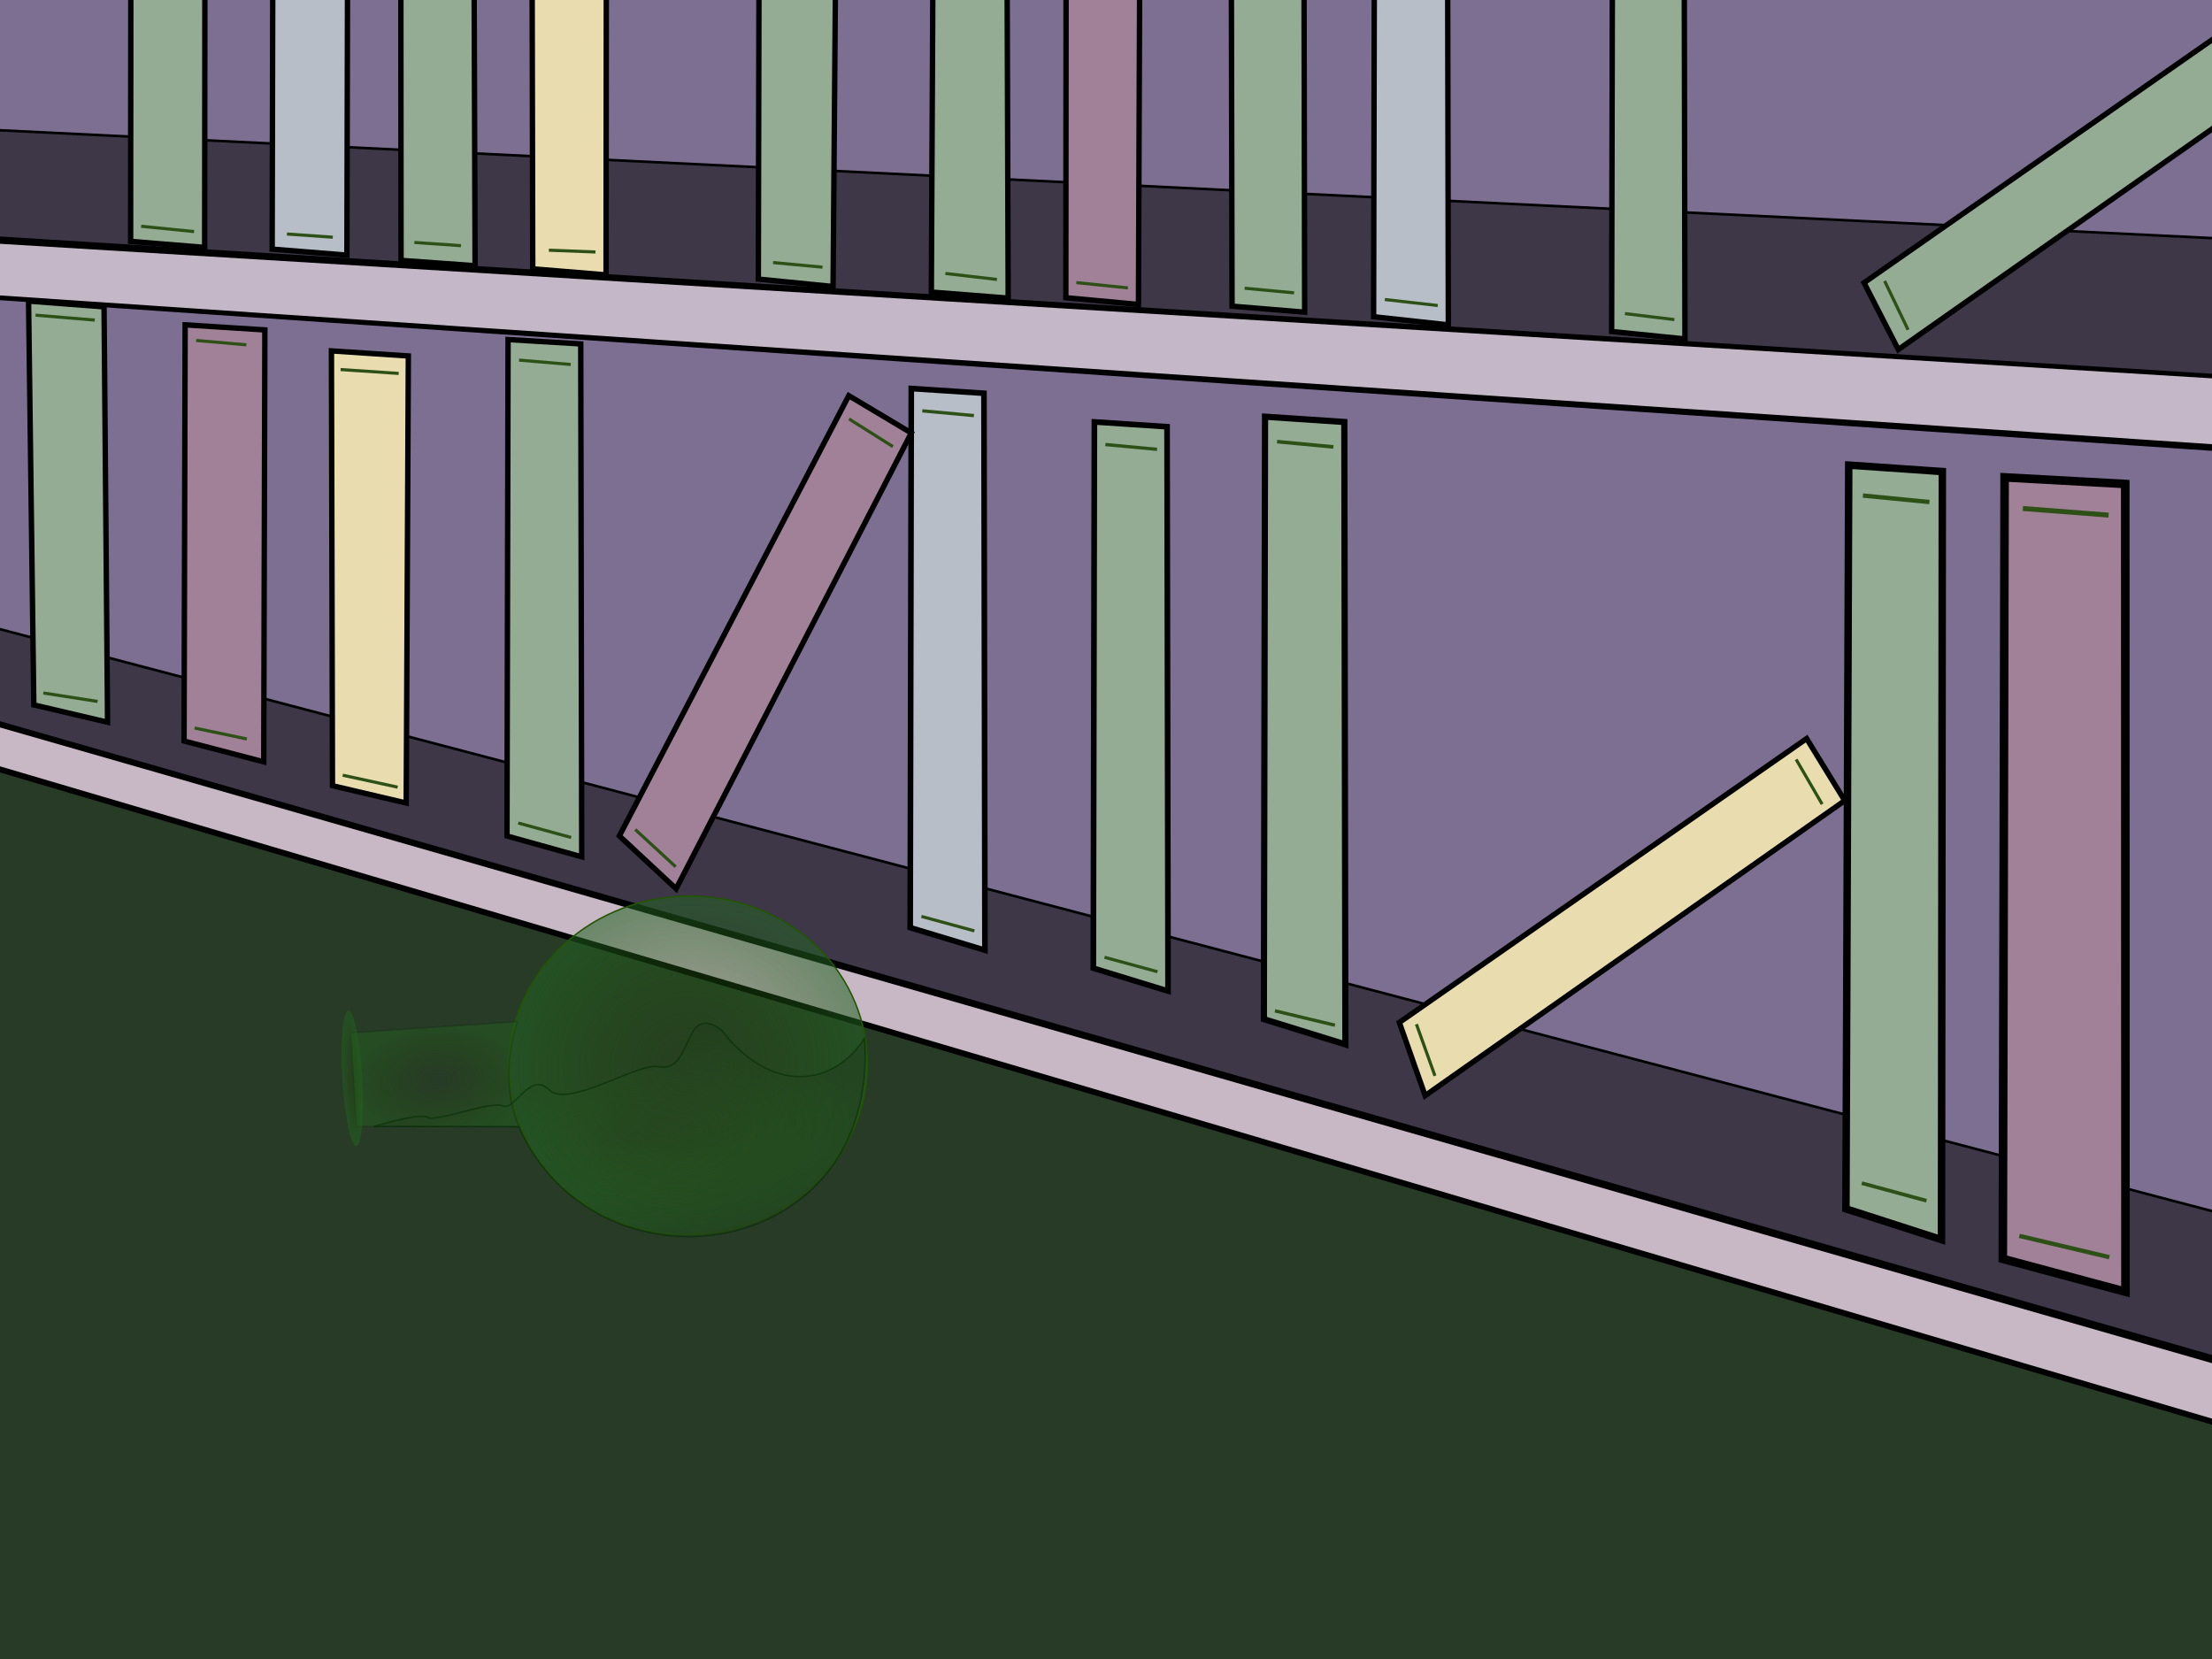 <?xml version="1.0" encoding="UTF-8" standalone="no"?>
<!-- Created with Inkscape (http://www.inkscape.org/) -->

<svg
   xmlns:dc="http://purl.org/dc/elements/1.1/"
   xmlns:cc="http://creativecommons.org/ns#"
   xmlns:rdf="http://www.w3.org/1999/02/22-rdf-syntax-ns#"
   xmlns:svg="http://www.w3.org/2000/svg"
   xmlns="http://www.w3.org/2000/svg"
   xmlns:xlink="http://www.w3.org/1999/xlink"
   xmlns:sodipodi="http://sodipodi.sourceforge.net/DTD/sodipodi-0.dtd"
   xmlns:inkscape="http://www.inkscape.org/namespaces/inkscape"
   width="400mm"
   height="300mm"
   viewBox="0 0 400 300"
   version="1.1"
   id="svg16"
   inkscape:version="0.92.3 (2405546, 2018-03-11)"
   sodipodi:docname="pig_back2.svg"
   inkscape:export-filename="C:\Users\Michael\roborooter.png"
   inkscape:export-xdpi="96"
   inkscape:export-ydpi="96">
  <defs
     id="defs10">
    <filter
       inkscape:menu-tooltip="Same as HSL Bumps but with transparent highlights"
       inkscape:menu="Bumps"
       inkscape:label="HSL Bumps Alpha"
       style="color-interpolation-filters:sRGB"
       id="filter4913">
      <feGaussianBlur
         result="result0"
         in="SourceGraphic"
         stdDeviation="0.5"
         id="feGaussianBlur4899" />
      <feColorMatrix
         values="1 0 0 -1 0 1 0 1 -1 0 1 0 0 -1 0 -0.8 -1 0 4.4 -2.9 "
         in="result0"
         result="fbSourceGraphicAlpha"
         id="feColorMatrix4901" />
      <feGaussianBlur
         stdDeviation="0.7"
         in="fbSourceGraphicAlpha"
         result="result0"
         id="feGaussianBlur4903" />
      <feSpecularLighting
         in="result0"
         result="result1"
         lighting-color="#ffffff"
         surfaceScale="-2"
         specularConstant="1.5"
         specularExponent="10"
         id="feSpecularLighting4907">
        <feDistantLight
           elevation="50"
           azimuth="235"
           id="feDistantLight4905" />
      </feSpecularLighting>
      <feComposite
         result="result4"
         operator="in"
         in="SourceGraphic"
         in2="result1"
         id="feComposite4909" />
      <feComposite
         k4="0"
         k1="0"
         operator="arithmetic"
         k2="1"
         k3="1"
         in2="result4"
         id="feComposite4911" />
    </filter>
    <filter
       inkscape:menu-tooltip="Same as HSL Bumps but with transparent highlights"
       inkscape:menu="Bumps"
       inkscape:label="HSL Bumps Alpha"
       style="color-interpolation-filters:sRGB"
       id="filter4913-7">
      <feGaussianBlur
         result="result0"
         in="SourceGraphic"
         stdDeviation="0.5"
         id="feGaussianBlur4899-2" />
      <feColorMatrix
         values="1 0 0 -1 0 1 0 1 -1 0 1 0 0 -1 0 -0.8 -1 0 4.4 -2.9 "
         in="result0"
         result="fbSourceGraphicAlpha"
         id="feColorMatrix4901-0" />
      <feGaussianBlur
         stdDeviation="0.7"
         in="fbSourceGraphicAlpha"
         result="result0"
         id="feGaussianBlur4903-6" />
      <feSpecularLighting
         in="result0"
         result="result1"
         lighting-color="#ffffff"
         surfaceScale="-2"
         specularConstant="1.5"
         specularExponent="10"
         id="feSpecularLighting4907-3">
        <feDistantLight
           elevation="50"
           azimuth="235"
           id="feDistantLight4905-1" />
      </feSpecularLighting>
      <feComposite
         result="result4"
         operator="in"
         in="SourceGraphic"
         in2="result1"
         id="feComposite4909-2" />
      <feComposite
         k4="0"
         k1="0"
         operator="arithmetic"
         k2="1"
         k3="1"
         in2="result4"
         id="feComposite4911-7" />
    </filter>
    <radialGradient
       inkscape:collect="always"
       xlink:href="#linearGradient976"
       id="radialGradient978"
       cx="256.098"
       cy="268.663"
       fx="256.098"
       fy="268.663"
       r="32.55"
       gradientTransform="matrix(1,0,0,0.945,-361.051,-15.807)"
       gradientUnits="userSpaceOnUse"
       spreadMethod="reflect" />
    <linearGradient
       inkscape:collect="always"
       id="linearGradient976">
      <stop
         id="stop974"
         offset="0"
         style="stop-color:#225500;stop-opacity:0.159" />
      <stop
         id="stop972"
         offset="1"
         style="stop-color:#226223;stop-opacity:0.562" />
    </linearGradient>
    <radialGradient
       inkscape:collect="always"
       xlink:href="#linearGradient988"
       id="radialGradient990"
       cx="301.466"
       cy="267.725"
       fx="301.466"
       fy="267.725"
       r="15.382"
       gradientTransform="matrix(-0.997,0.076,0.048,0.632,366.819,3.068)"
       gradientUnits="userSpaceOnUse"
       spreadMethod="pad" />
    <linearGradient
       inkscape:collect="always"
       id="linearGradient988">
      <stop
         id="stop986"
         offset="0"
         style="stop-color:#225500;stop-opacity:0;" />
      <stop
         id="stop984"
         offset="1"
         style="stop-color:#22651d;stop-opacity:0.408" />
    </linearGradient>
    <radialGradient
       inkscape:collect="always"
       xlink:href="#linearGradient976"
       id="radialGradient978-7"
       cx="256.098"
       cy="268.663"
       fx="256.098"
       fy="268.663"
       r="32.55"
       gradientTransform="matrix(0.055,0,0,0.378,-62.508,133.24)"
       gradientUnits="userSpaceOnUse"
       spreadMethod="reflect" />
    <radialGradient
       inkscape:collect="always"
       xlink:href="#linearGradient1024"
       id="radialGradient1026"
       cx="268.651"
       cy="280.408"
       fx="268.651"
       fy="280.408"
       r="44.909"
       gradientTransform="matrix(-0.997,0.076,0.033,0.429,371.514,64.843)"
       gradientUnits="userSpaceOnUse" />
    <linearGradient
       inkscape:collect="always"
       id="linearGradient1024">
      <stop
         id="stop1022"
         offset="0"
         style="stop-color:#22651d;stop-opacity:0;" />
      <stop
         id="stop1020"
         offset="1"
         style="stop-color:#223d1d;stop-opacity:0.542" />
    </linearGradient>
    <filter
       style="color-interpolation-filters:sRGB;"
       inkscape:label="Color Shift"
       id="filter2043">
      <feColorMatrix
         type="hueRotate"
         values="162"
         result="color1"
         id="feColorMatrix2039" />
      <feColorMatrix
         type="saturate"
         values="0.6"
         result="color2"
         id="feColorMatrix2041" />
    </filter>
    <filter
       style="color-interpolation-filters:sRGB;"
       inkscape:label="Color Shift"
       id="filter2049">
      <feColorMatrix
         type="hueRotate"
         values="162"
         result="color1"
         id="feColorMatrix2045" />
      <feColorMatrix
         type="saturate"
         values="0.6"
         result="color2"
         id="feColorMatrix2047" />
    </filter>
    <filter
       style="color-interpolation-filters:sRGB;"
       inkscape:label="Color Shift"
       id="filter2055">
      <feColorMatrix
         type="hueRotate"
         values="162"
         result="color1"
         id="feColorMatrix2051" />
      <feColorMatrix
         type="saturate"
         values="0.6"
         result="color2"
         id="feColorMatrix2053" />
    </filter>
    <filter
       style="color-interpolation-filters:sRGB;"
       inkscape:label="Color Shift"
       id="filter2061">
      <feColorMatrix
         type="hueRotate"
         values="162"
         result="color1"
         id="feColorMatrix2057" />
      <feColorMatrix
         type="saturate"
         values="0.6"
         result="color2"
         id="feColorMatrix2059" />
    </filter>
  </defs>
  <sodipodi:namedview
     id="base"
     pagecolor="#ffffff"
     bordercolor="#666666"
     borderopacity="1.0"
     inkscape:pageopacity="0.0"
     inkscape:pageshadow="2"
     inkscape:zoom="0.7345569"
     inkscape:cx="574.44768"
     inkscape:cy="542.93446"
     inkscape:document-units="mm"
     inkscape:current-layer="layer1"
     showgrid="false"
     inkscape:window-width="3840"
     inkscape:window-height="2104"
     inkscape:window-x="-16"
     inkscape:window-y="-16"
     inkscape:window-maximized="1">
    <inkscape:grid
       type="xygrid"
       id="grid4677" />
  </sodipodi:namedview>
  <g
     inkscape:groupmode="layer"
     id="layer6"
     inkscape:label="background"
     style="display:inline">
    <path
       style="display:inline;fill:#c4b7c8;stroke:#000000;stroke-width:1.065;stroke-linecap:butt;stroke-linejoin:miter;stroke-miterlimit:4;stroke-dasharray:none;stroke-opacity:1"
       d="M -43.498,51.032 441.188,83.633 V 70.388 L -44.517,40.844 Z"
       id="path4663"
       inkscape:connector-curvature="0" />
    <path
       style="display:inline;fill:#c8b7c4;stroke:#000000;stroke-width:1.065;stroke-linecap:butt;stroke-linejoin:miter;stroke-miterlimit:4;stroke-dasharray:none;stroke-opacity:1"
       d="m 127.148,-42.697 333.142,13.754 4.33,-15.536 -326.52,-15.027 z"
       id="path4665"
       inkscape:connector-curvature="0" />
    <path
       style="display:inline;fill:#273b27;fill-opacity:1;stroke:#000000;stroke-width:0.265px;stroke-linecap:butt;stroke-linejoin:miter;stroke-opacity:1;filter:url(#filter4913-7)"
       d="M -46.045,117.762 501.551,279.239 437.368,350.299 -134.696,302.476 Z"
       id="path4773"
       inkscape:connector-curvature="0"
       sodipodi:nodetypes="ccccc" />
    <path
       style="display:inline;fill:#c8b7c4;stroke:#000000;stroke-width:1.065;stroke-linecap:butt;stroke-linejoin:miter;stroke-miterlimit:4;stroke-dasharray:none;stroke-opacity:1"
       d="M -46.045,117.762 517.597,279.749 501.042,286.88 -46.554,125.403 Z"
       id="path4667"
       inkscape:connector-curvature="0" />
    <path
       style="display:inline;fill:none;stroke:#000000;stroke-width:0.265px;stroke-linecap:butt;stroke-linejoin:miter;stroke-opacity:1"
       d="m -13.444,54.088 v 0"
       id="path4677"
       inkscape:connector-curvature="0" />
    <path
       style="display:inline;fill:#7c6f91;fill-opacity:1;stroke:#000000;stroke-width:0.265px;stroke-linecap:butt;stroke-linejoin:miter;stroke-opacity:1"
       d="M 465.894,-28.434 -112.775,-52.63 -51.139,39.825 548.161,77.011 Z"
       id="path4750"
       inkscape:connector-curvature="0" />
    <path
       style="display:inline;fill:#7c6f91;stroke:#000000;stroke-width:0.265px;stroke-linecap:butt;stroke-linejoin:miter;stroke-opacity:1"
       d="M -94.437,47.721 496.457,87.962 546.123,287.135 -88.579,105.282 Z"
       id="path4752"
       inkscape:connector-curvature="0"
       sodipodi:nodetypes="ccccc" />
    <path
       style="display:inline;fill:#3e3748;stroke:#000000;stroke-width:0.465;stroke-linecap:butt;stroke-linejoin:miter;stroke-miterlimit:4;stroke-dasharray:none;stroke-opacity:1"
       d="M -51.139,39.825 -11.152,23.015 527.021,49.249 548.161,77.011 Z"
       id="path4756"
       inkscape:connector-curvature="0" />
    <path
       style="display:inline;fill:#3e3748;stroke:#000000;stroke-width:0.465;stroke-linecap:butt;stroke-linejoin:miter;stroke-miterlimit:4;stroke-dasharray:none;stroke-opacity:1"
       d="m -88.579,105.282 36.931,-5.094 589.621,155.11 8.15,31.837 z"
       id="path4756-9"
       inkscape:connector-curvature="0"
       sodipodi:nodetypes="ccccc" />
  </g>
  <g
     inkscape:groupmode="layer"
     id="layer7"
     inkscape:label="books">
    <g
       style="display:inline"
       id="g4744"
       transform="translate(-4.005,-40.524)">
      <path
         inkscape:connector-curvature="0"
         id="path4675"
         d="M 10.121,167.995 9.169,94.97 22.821,96.013 23.456,171.125 Z"
         style="fill:#93ac93;stroke:#000000;stroke-width:0.977;stroke-linecap:butt;stroke-linejoin:miter;stroke-miterlimit:4;stroke-dasharray:none;stroke-opacity:1" />
      <path
         sodipodi:nodetypes="cc"
         inkscape:connector-curvature="0"
         id="path4694"
         d="m 10.443,97.517 10.697,0.891"
         style="fill:#2d5016;stroke:#2d5016;stroke-width:0.565;stroke-linecap:butt;stroke-linejoin:miter;stroke-miterlimit:4;stroke-dasharray:none;stroke-opacity:1" />
      <path
         sodipodi:nodetypes="cc"
         inkscape:connector-curvature="0"
         id="path4694-0"
         d="m 11.843,165.839 9.806,1.528"
         style="display:inline;fill:#2d5016;stroke:#2d5016;stroke-width:0.565;stroke-linecap:butt;stroke-linejoin:miter;stroke-miterlimit:4;stroke-dasharray:none;stroke-opacity:1" />
    </g>
    <g
       style="display:inline;fill:#e9ddaf"
       id="g4744-0"
       transform="translate(50.001,-25.913)">
      <g
         id="g4992"
         style="fill:#e9ddaf">
        <path
           sodipodi:nodetypes="ccccc"
           style="fill:#e9ddaf;stroke:#000000;stroke-width:0.977;stroke-linecap:butt;stroke-linejoin:miter;stroke-miterlimit:4;stroke-dasharray:none;stroke-opacity:1"
           d="M 10.121,167.995 9.933,89.366 23.84,90.282 23.456,171.125 Z"
           id="path4675-2"
           inkscape:connector-curvature="0" />
        <path
           style="fill:#e9ddaf;stroke:#2d5016;stroke-width:0.565;stroke-linecap:butt;stroke-linejoin:miter;stroke-miterlimit:4;stroke-dasharray:none;stroke-opacity:1"
           d="m 11.589,92.741 10.506,0.7"
           id="path4694-6"
           inkscape:connector-curvature="0"
           sodipodi:nodetypes="cc" />
        <path
           style="display:inline;fill:#e9ddaf;stroke:#2d5016;stroke-width:0.565;stroke-linecap:butt;stroke-linejoin:miter;stroke-miterlimit:4;stroke-dasharray:none;stroke-opacity:1"
           d="m 11.971,166.094 9.933,2.165"
           id="path4694-0-2"
           inkscape:connector-curvature="0"
           sodipodi:nodetypes="cc" />
      </g>
    </g>
    <g
       transform="translate(81.559,-17.266)"
       style="display:inline"
       id="g4992-0">
      <g
         id="g5021">
        <path
           inkscape:connector-curvature="0"
           id="path4675-2-9"
           d="m 10.121,168.445 0.194,-89.776 13.142,0.789 0.178,92.748 z"
           style="fill:#93ac93;stroke:#000000;stroke-width:0.977;stroke-linecap:butt;stroke-linejoin:miter;stroke-miterlimit:4;stroke-dasharray:none;stroke-opacity:1"
           sodipodi:nodetypes="ccccc" />
        <path
           sodipodi:nodetypes="cc"
           inkscape:connector-curvature="0"
           id="path4694-6-1"
           d="m 12.309,82.386 9.336,0.79"
           style="fill:#2d5016;stroke:#2d5016;stroke-width:0.565;stroke-linecap:butt;stroke-linejoin:miter;stroke-miterlimit:4;stroke-dasharray:none;stroke-opacity:1" />
        <path
           sodipodi:nodetypes="cc"
           inkscape:connector-curvature="0"
           id="path4694-0-2-1"
           d="m 12.151,166.094 9.573,2.615"
           style="display:inline;fill:#2d5016;stroke:#2d5016;stroke-width:0.565;stroke-linecap:butt;stroke-linejoin:miter;stroke-miterlimit:4;stroke-dasharray:none;stroke-opacity:1" />
      </g>
    </g>
    <path
       inkscape:connector-curvature="0"
       id="path4675-2-9-3"
       d="m 164.595,167.747 0.194,-97.49 13.142,0.856 0.178,100.717 z"
       style="display:inline;fill:#b7bec8;stroke:#000000;stroke-width:1.018;stroke-linecap:butt;stroke-linejoin:miter;stroke-miterlimit:4;stroke-dasharray:none;stroke-opacity:1"
       sodipodi:nodetypes="ccccc" />
    <path
       sodipodi:nodetypes="cc"
       inkscape:connector-curvature="0"
       id="path4694-6-1-7"
       d="m 166.783,74.293 9.336,0.858"
       style="display:inline;fill:#2d5016;stroke:#2d5016;stroke-width:0.589;stroke-linecap:butt;stroke-linejoin:miter;stroke-miterlimit:4;stroke-dasharray:none;stroke-opacity:1" />
    <path
       sodipodi:nodetypes="cc"
       inkscape:connector-curvature="0"
       id="path4694-0-2-1-5"
       d="m 166.625,165.718 9.573,2.615"
       style="display:inline;fill:#2d5016;stroke:#2d5016;stroke-width:0.565;stroke-linecap:butt;stroke-linejoin:miter;stroke-miterlimit:4;stroke-dasharray:none;stroke-opacity:1" />
    <path
       inkscape:connector-curvature="0"
       id="path4675-2-9-3-5"
       d="m 23.621,43.651 0.066,-88.63 13.397,0.789 -0.076,88.927 z"
       style="display:inline;fill:#93ac93;stroke:#000000;stroke-width:0.977;stroke-linecap:butt;stroke-linejoin:miter;stroke-miterlimit:4;stroke-dasharray:none;stroke-opacity:1"
       sodipodi:nodetypes="ccccc" />
    <path
       sodipodi:nodetypes="cc"
       inkscape:connector-curvature="0"
       id="path4694-6-1-7-7"
       d="m 25.681,-41.135 9.336,0.79"
       style="display:inline;fill:#2d5016;stroke:#2d5016;stroke-width:0.565;stroke-linecap:butt;stroke-linejoin:miter;stroke-miterlimit:4;stroke-dasharray:none;stroke-opacity:1" />
    <path
       sodipodi:nodetypes="cc"
       inkscape:connector-curvature="0"
       id="path4694-0-2-1-5-9"
       d="m 25.523,40.917 9.573,0.96"
       style="display:inline;fill:#2d5016;stroke:#2d5016;stroke-width:0.565;stroke-linecap:butt;stroke-linejoin:miter;stroke-miterlimit:4;stroke-dasharray:none;stroke-opacity:1" />
    <path
       inkscape:connector-curvature="0"
       id="path4675-2-9-3-5-4"
       d="m 33.286,134.001 0.194,-75.258 14.416,0.916 -0.204,78.103 z"
       style="display:inline;fill:#a08198;fill-opacity:1;stroke:#000000;stroke-width:0.977;stroke-linecap:butt;stroke-linejoin:miter;stroke-miterlimit:4;stroke-dasharray:none;stroke-opacity:1"
       sodipodi:nodetypes="ccccc" />
    <path
       sodipodi:nodetypes="cc"
       inkscape:connector-curvature="0"
       id="path4694-6-1-7-7-1"
       d="m 35.474,61.567 9.081,0.79"
       style="display:inline;fill:#2d5016;stroke:#2d5016;stroke-width:0.565;stroke-linecap:butt;stroke-linejoin:miter;stroke-miterlimit:4;stroke-dasharray:none;stroke-opacity:1" />
    <path
       sodipodi:nodetypes="cc"
       inkscape:connector-curvature="0"
       id="path4694-0-2-1-5-9-6"
       d="m 35.188,131.649 9.446,1.978"
       style="display:inline;fill:#2d5016;stroke:#2d5016;stroke-width:0.565;stroke-linecap:butt;stroke-linejoin:miter;stroke-miterlimit:4;stroke-dasharray:none;stroke-opacity:1" />
    <path
       inkscape:connector-curvature="0"
       id="path4675-2-9-3-5-4-6-1"
       d="m 111.997,151.161 41.487,-79.615 11.305,6.748 -42.524,82.425 z"
       style="display:inline;fill:#a08198;fill-opacity:1;stroke:#000000;stroke-width:0.977;stroke-linecap:butt;stroke-linejoin:miter;stroke-miterlimit:4;stroke-dasharray:none;stroke-opacity:1"
       sodipodi:nodetypes="ccccc" />
    <path
       sodipodi:nodetypes="cc"
       inkscape:connector-curvature="0"
       id="path4694-6-1-7-7-1-6-3"
       d="m 153.544,75.763 7.924,4.998"
       style="display:inline;fill:#2d5016;stroke:#2d5016;stroke-width:0.565;stroke-linecap:butt;stroke-linejoin:miter;stroke-miterlimit:4;stroke-dasharray:none;stroke-opacity:1" />
    <path
       sodipodi:nodetypes="cc"
       inkscape:connector-curvature="0"
       id="path4694-0-2-1-5-9-6-1-0"
       d="m 114.881,150.007 7.296,6.727"
       style="display:inline;fill:#2d5016;stroke:#2d5016;stroke-width:0.565;stroke-linecap:butt;stroke-linejoin:miter;stroke-miterlimit:4;stroke-dasharray:none;stroke-opacity:1" />
    <path
       inkscape:connector-curvature="0"
       id="path4675-2-9-3-5-4-6-1-8"
       d="m 197.706,175.079 0.194,-98.783 13.142,0.868 0.178,102.053 z"
       style="display:inline;fill:#93ac93;stroke:#000000;stroke-width:1.025;stroke-linecap:butt;stroke-linejoin:miter;stroke-miterlimit:4;stroke-dasharray:none;stroke-opacity:1"
       sodipodi:nodetypes="ccccc" />
    <path
       sodipodi:nodetypes="cc"
       inkscape:connector-curvature="0"
       id="path4694-6-1-7-7-1-6-3-0"
       d="m 199.893,80.385 9.336,0.87"
       style="display:inline;fill:#2d5016;stroke:#2d5016;stroke-width:0.593;stroke-linecap:butt;stroke-linejoin:miter;stroke-miterlimit:4;stroke-dasharray:none;stroke-opacity:1" />
    <path
       sodipodi:nodetypes="cc"
       inkscape:connector-curvature="0"
       id="path4694-0-2-1-5-9-6-1-0-8"
       d="m 199.735,173.104 9.573,2.615"
       style="display:inline;fill:#2d5016;stroke:#2d5016;stroke-width:0.565;stroke-linecap:butt;stroke-linejoin:miter;stroke-miterlimit:4;stroke-dasharray:none;stroke-opacity:1" />
    <path
       inkscape:connector-curvature="0"
       id="path4675-2-9-3-5-4-6-1-8-0"
       d="m 49.218,45.052 0.194,-89.012 13.524,0.789 -0.204,89.309 z"
       style="display:inline;fill:#b7bec8;stroke:#000000;stroke-width:0.977;stroke-linecap:butt;stroke-linejoin:miter;stroke-miterlimit:4;stroke-dasharray:none;stroke-opacity:1"
       sodipodi:nodetypes="ccccc" />
    <path
       sodipodi:nodetypes="cc"
       inkscape:connector-curvature="0"
       id="path4694-6-1-7-7-1-6-3-0-9"
       d="m 51.406,-41.517 9.336,0.536"
       style="display:inline;fill:#2d5016;stroke:#2d5016;stroke-width:0.565;stroke-linecap:butt;stroke-linejoin:miter;stroke-miterlimit:4;stroke-dasharray:none;stroke-opacity:1" />
    <path
       sodipodi:nodetypes="cc"
       inkscape:connector-curvature="0"
       id="path4694-0-2-1-5-9-6-1-0-8-9"
       d="m 51.884,42.318 8.299,0.578"
       style="display:inline;fill:#2d5016;stroke:#2d5016;stroke-width:0.565;stroke-linecap:butt;stroke-linejoin:miter;stroke-miterlimit:4;stroke-dasharray:none;stroke-opacity:1" />
    <path
       inkscape:connector-curvature="0"
       id="path4675-2-9-3-5-4-6-1-8-6"
       d="m 228.548,184.301 0.211,-108.952 14.335,0.957 0.194,112.558 z"
       style="display:inline;fill:#93ac93;stroke:#000000;stroke-width:1.124;stroke-linecap:butt;stroke-linejoin:miter;stroke-miterlimit:4;stroke-dasharray:none;stroke-opacity:1"
       sodipodi:nodetypes="ccccc" />
    <path
       sodipodi:nodetypes="cc"
       inkscape:connector-curvature="0"
       id="path4694-6-1-7-7-1-6-3-0-8"
       d="m 230.934,79.859 10.182,0.959"
       style="display:inline;fill:#2d5016;stroke:#2d5016;stroke-width:0.65;stroke-linecap:butt;stroke-linejoin:miter;stroke-miterlimit:4;stroke-dasharray:none;stroke-opacity:1" />
    <path
       sodipodi:nodetypes="cc"
       inkscape:connector-curvature="0"
       id="path4694-0-2-1-5-9-6-1-0-8-7"
       d="m 230.553,182.791 10.847,2.599"
       style="display:inline;fill:#2d5016;stroke:#2d5016;stroke-width:0.6;stroke-linecap:butt;stroke-linejoin:miter;stroke-miterlimit:4;stroke-dasharray:none;stroke-opacity:1" />
    <path
       inkscape:connector-curvature="0"
       id="path4675-2-9-3-5-4-6-1-8-6-9"
       d="m 333.805,218.598 0.504,-134.493 16.928,1.169 -0.152,138.898 z"
       style="display:inline;fill:#93ac93;stroke:#000000;stroke-width:1.35;stroke-linecap:butt;stroke-linejoin:miter;stroke-miterlimit:4;stroke-dasharray:none;stroke-opacity:1"
       sodipodi:nodetypes="ccccc" />
    <path
       sodipodi:nodetypes="cc"
       inkscape:connector-curvature="0"
       id="path4694-6-1-7-7-1-6-3-0-8-0"
       d="m 336.877,89.614 12.025,1.172"
       style="display:inline;fill:#2d5016;stroke:#2d5016;stroke-width:0.781;stroke-linecap:butt;stroke-linejoin:miter;stroke-miterlimit:4;stroke-dasharray:none;stroke-opacity:1" />
    <path
       sodipodi:nodetypes="cc"
       inkscape:connector-curvature="0"
       id="path4694-0-2-1-5-9-6-1-0-8-7-6"
       d="m 336.673,213.953 11.694,3.175"
       style="display:inline;fill:#2d5016;stroke:#2d5016;stroke-width:0.663;stroke-linecap:butt;stroke-linejoin:miter;stroke-miterlimit:4;stroke-dasharray:none;stroke-opacity:1" />
    <path
       inkscape:connector-curvature="0"
       id="path4675-2-9-3-5-4-6-1-8-6-9-5"
       d="m 362.173,227.642 0.322,-141.318 21.816,1.194 0.041,146.073 z"
       style="display:inline;fill:#a08198;fill-opacity:1;stroke:#000000;stroke-width:1.55;stroke-linecap:butt;stroke-linejoin:miter;stroke-miterlimit:4;stroke-dasharray:none;stroke-opacity:1"
       sodipodi:nodetypes="ccccc" />
    <path
       sodipodi:nodetypes="cc"
       inkscape:connector-curvature="0"
       id="path4694-6-1-7-7-1-6-3-0-8-0-3"
       d="m 365.805,91.953 15.497,1.197"
       style="display:inline;fill:#2d5016;stroke:#2d5016;stroke-width:0.896;stroke-linecap:butt;stroke-linejoin:miter;stroke-miterlimit:4;stroke-dasharray:none;stroke-opacity:1" />
    <path
       sodipodi:nodetypes="cc"
       inkscape:connector-curvature="0"
       id="path4694-0-2-1-5-9-6-1-0-8-7-6-8"
       d="m 365.16,223.486 16.273,3.853"
       style="display:inline;fill:#2d5016;stroke:#2d5016;stroke-width:0.775;stroke-linecap:butt;stroke-linejoin:miter;stroke-miterlimit:4;stroke-dasharray:none;stroke-opacity:1" />
    <path
       inkscape:connector-curvature="0"
       id="path4675-2-9-3-5-4-6-1-8-6-9-5-9-6"
       d="m 72.523,47.089 -0.061,-89.649 13.142,0.661 0.306,89.946 z"
       style="display:inline;fill:#93ac93;stroke:#000000;stroke-width:0.977;stroke-linecap:butt;stroke-linejoin:miter;stroke-miterlimit:4;stroke-dasharray:none;stroke-opacity:1"
       sodipodi:nodetypes="ccccc" />
    <path
       sodipodi:nodetypes="cc"
       inkscape:connector-curvature="0"
       id="path4694-6-1-7-7-1-6-3-0-8-0-3-9-9"
       d="m 74.71,-39.225 9.081,0.663"
       style="display:inline;fill:#2d5016;stroke:#2d5016;stroke-width:0.565;stroke-linecap:butt;stroke-linejoin:miter;stroke-miterlimit:4;stroke-dasharray:none;stroke-opacity:1" />
    <path
       sodipodi:nodetypes="cc"
       inkscape:connector-curvature="0"
       id="path4694-0-2-1-5-9-6-1-0-8-7-6-8-2-0"
       d="m 74.934,43.846 8.427,0.578"
       style="display:inline;fill:#2d5016;stroke:#2d5016;stroke-width:0.565;stroke-linecap:butt;stroke-linejoin:miter;stroke-miterlimit:4;stroke-dasharray:none;stroke-opacity:1" />
    <path
       inkscape:connector-curvature="0"
       id="path4675-2-9-3-5-4-6-1-8-6-9-5-9-6-2"
       d="m 96.337,48.617 -0.188,-89.521 13.524,0.534 -0.076,90.073 z"
       style="display:inline;fill:#e9ddaf;stroke:#000000;stroke-width:0.977;stroke-linecap:butt;stroke-linejoin:miter;stroke-miterlimit:4;stroke-dasharray:none;stroke-opacity:1"
       sodipodi:nodetypes="ccccc" />
    <path
       sodipodi:nodetypes="cc"
       inkscape:connector-curvature="0"
       id="path4694-6-1-7-7-1-6-3-0-8-0-3-9-9-6"
       d="m 98.524,-37.952 9.59,0.663"
       style="display:inline;fill:#2d5016;stroke:#2d5016;stroke-width:0.565;stroke-linecap:butt;stroke-linejoin:miter;stroke-miterlimit:4;stroke-dasharray:none;stroke-opacity:1" />
    <path
       sodipodi:nodetypes="cc"
       inkscape:connector-curvature="0"
       id="path4694-0-2-1-5-9-6-1-0-8-7-6-8-2-0-2"
       d="m 99.258,45.247 8.427,0.323"
       style="display:inline;fill:#2d5016;stroke:#2d5016;stroke-width:0.565;stroke-linecap:butt;stroke-linejoin:miter;stroke-miterlimit:4;stroke-dasharray:none;stroke-opacity:1" />
    <path
       inkscape:connector-curvature="0"
       id="path4675-2-9-3-5-4-6-1-8-6-9-5-9-6-2-6"
       d="m 137.132,50.47 0.194,-89.649 14.034,0.916 -0.713,90.073 z"
       style="display:inline;fill:#93ac93;stroke:#000000;stroke-width:0.977;stroke-linecap:butt;stroke-linejoin:miter;stroke-miterlimit:4;stroke-dasharray:none;stroke-opacity:1"
       sodipodi:nodetypes="ccccc" />
    <path
       sodipodi:nodetypes="cc"
       inkscape:connector-curvature="0"
       id="path4694-6-1-7-7-1-6-3-0-8-0-3-9-9-6-8"
       d="m 139.956,-36.736 8.699,0.663"
       style="display:inline;fill:#2d5016;stroke:#2d5016;stroke-width:0.565;stroke-linecap:butt;stroke-linejoin:miter;stroke-miterlimit:4;stroke-dasharray:none;stroke-opacity:1" />
    <path
       sodipodi:nodetypes="cc"
       inkscape:connector-curvature="0"
       id="path4694-0-2-1-5-9-6-1-0-8-7-6-8-2-0-2-1"
       d="m 139.798,47.481 8.936,0.832"
       style="display:inline;fill:#2d5016;stroke:#2d5016;stroke-width:0.565;stroke-linecap:butt;stroke-linejoin:miter;stroke-miterlimit:4;stroke-dasharray:none;stroke-opacity:1" />
    <path
       inkscape:connector-curvature="0"
       id="path4675-2-9-3-5-4-6-1-8-6-9-5-9-6-2-6-8"
       d="m 168.416,52.82 0.448,-90.922 13.142,0.789 0.306,91.219 z"
       style="display:inline;fill:#93ac93;stroke:#000000;stroke-width:0.977;stroke-linecap:butt;stroke-linejoin:miter;stroke-miterlimit:4;stroke-dasharray:none;stroke-opacity:1"
       sodipodi:nodetypes="ccccc" />
    <path
       sodipodi:nodetypes="cc"
       inkscape:connector-curvature="0"
       id="path4694-6-1-7-7-1-6-3-0-8-0-3-9-9-6-8-0"
       d="m 170.858,-34.386 9.336,0.79"
       style="display:inline;fill:#2d5016;stroke:#2d5016;stroke-width:0.565;stroke-linecap:butt;stroke-linejoin:miter;stroke-miterlimit:4;stroke-dasharray:none;stroke-opacity:1" />
    <path
       sodipodi:nodetypes="cc"
       inkscape:connector-curvature="0"
       id="path4694-0-2-1-5-9-6-1-0-8-7-6-8-2-0-2-1-9"
       d="m 170.955,49.449 9.318,1.087"
       style="display:inline;fill:#2d5016;stroke:#2d5016;stroke-width:0.565;stroke-linecap:butt;stroke-linejoin:miter;stroke-miterlimit:4;stroke-dasharray:none;stroke-opacity:1" />
    <path
       inkscape:connector-curvature="0"
       id="path4675-2-9-3-5-4-6-1-8-6-9-5-9-6-2-6-8-7"
       d="m 192.739,53.839 0.066,-90.158 13.397,0.789 -0.331,90.583 z"
       style="display:inline;fill:#a08198;fill-opacity:1;stroke:#000000;stroke-width:0.977;stroke-linecap:butt;stroke-linejoin:miter;stroke-miterlimit:4;stroke-dasharray:none;stroke-opacity:1"
       sodipodi:nodetypes="ccccc" />
    <path
       sodipodi:nodetypes="cc"
       inkscape:connector-curvature="0"
       id="path4694-6-1-7-7-1-6-3-0-8-0-3-9-9-6-8-0-3"
       d="m 194.8,-32.603 9.59,0.79"
       style="display:inline;fill:#2d5016;stroke:#2d5016;stroke-width:0.565;stroke-linecap:butt;stroke-linejoin:miter;stroke-miterlimit:4;stroke-dasharray:none;stroke-opacity:1" />
    <path
       sodipodi:nodetypes="cc"
       inkscape:connector-curvature="0"
       id="path4694-0-2-1-5-9-6-1-0-8-7-6-8-2-0-2-1-9-1"
       d="m 194.641,51.105 9.318,0.96"
       style="display:inline;fill:#2d5016;stroke:#2d5016;stroke-width:0.565;stroke-linecap:butt;stroke-linejoin:miter;stroke-miterlimit:4;stroke-dasharray:none;stroke-opacity:1" />
    <path
       inkscape:connector-curvature="0"
       id="path4675-2-9-3-5-4-6-1-8-6-9-5-9-6-2-6-8-7-2"
       d="m 222.793,55.367 -0.188,-91.05 13.142,0.534 0.178,91.601 z"
       style="display:inline;fill:#93ac93;stroke:#000000;stroke-width:0.977;stroke-linecap:butt;stroke-linejoin:miter;stroke-miterlimit:4;stroke-dasharray:none;stroke-opacity:1"
       sodipodi:nodetypes="ccccc" />
    <path
       sodipodi:nodetypes="cc"
       inkscape:connector-curvature="0"
       id="path4694-6-1-7-7-1-6-3-0-8-0-3-9-9-6-8-0-3-0"
       d="m 225.236,-32.476 8.826,0.663"
       style="display:inline;fill:#2d5016;stroke:#2d5016;stroke-width:0.565;stroke-linecap:butt;stroke-linejoin:miter;stroke-miterlimit:4;stroke-dasharray:none;stroke-opacity:1" />
    <path
       sodipodi:nodetypes="cc"
       inkscape:connector-curvature="0"
       id="path4694-0-2-1-5-9-6-1-0-8-7-6-8-2-0-2-1-9-1-0"
       d="m 225.077,52.124 8.936,0.832"
       style="display:inline;fill:#2d5016;stroke:#2d5016;stroke-width:0.565;stroke-linecap:butt;stroke-linejoin:miter;stroke-miterlimit:4;stroke-dasharray:none;stroke-opacity:1" />
    <path
       inkscape:connector-curvature="0"
       id="path4675-2-9-3-5-4-6-1-8-6-9-5-9-6-2-6-8-7-2-9"
       d="m 248.39,57.277 0.194,-92.068 13.142,0.789 0.178,92.748 z"
       style="display:inline;fill:#b7bec8;stroke:#000000;stroke-width:0.977;stroke-linecap:butt;stroke-linejoin:miter;stroke-miterlimit:4;stroke-dasharray:none;stroke-opacity:1"
       sodipodi:nodetypes="ccccc" />
    <path
       sodipodi:nodetypes="cc"
       inkscape:connector-curvature="0"
       id="path4694-6-1-7-7-1-6-3-0-8-0-3-9-9-6-8-0-3-0-6"
       d="m 250.578,-31.075 9.336,0.79"
       style="display:inline;fill:#2d5016;stroke:#2d5016;stroke-width:0.565;stroke-linecap:butt;stroke-linejoin:miter;stroke-miterlimit:4;stroke-dasharray:none;stroke-opacity:1" />
    <path
       sodipodi:nodetypes="cc"
       inkscape:connector-curvature="0"
       id="path4694-0-2-1-5-9-6-1-0-8-7-6-8-2-0-2-1-9-1-0-4"
       d="m 250.42,54.161 9.573,1.087"
       style="display:inline;fill:#2d5016;stroke:#2d5016;stroke-width:0.565;stroke-linecap:butt;stroke-linejoin:miter;stroke-miterlimit:4;stroke-dasharray:none;stroke-opacity:1" />
    <path
       inkscape:connector-curvature="0"
       id="path4675-2-9-3-5-4-6-1-8-6-9-5-9-6-2-6-8-7-2-9-0"
       d="m 291.434,59.951 0.194,-92.068 12.888,0.661 0.178,92.748 z"
       style="display:inline;fill:#93ac93;stroke:#000000;stroke-width:0.977;stroke-linecap:butt;stroke-linejoin:miter;stroke-miterlimit:4;stroke-dasharray:none;stroke-opacity:1"
       sodipodi:nodetypes="ccccc" />
    <path
       sodipodi:nodetypes="cc"
       inkscape:connector-curvature="0"
       id="path4694-6-1-7-7-1-6-3-0-8-0-3-9-9-6-8-0-3-0-6-9"
       d="m 293.367,-28.528 9.336,0.79"
       style="display:inline;fill:#2d5016;stroke:#2d5016;stroke-width:0.565;stroke-linecap:butt;stroke-linejoin:miter;stroke-miterlimit:4;stroke-dasharray:none;stroke-opacity:1" />
    <path
       sodipodi:nodetypes="cc"
       inkscape:connector-curvature="0"
       id="path4694-0-2-1-5-9-6-1-0-8-7-6-8-2-0-2-1-9-1-0-4-1"
       d="m 293.845,56.708 8.936,1.087"
       style="display:inline;fill:#2d5016;stroke:#2d5016;stroke-width:0.565;stroke-linecap:butt;stroke-linejoin:miter;stroke-miterlimit:4;stroke-dasharray:none;stroke-opacity:1" />
    <path
       inkscape:connector-curvature="0"
       id="path4675-2-9-3-5-4-6-1-8-6-9-5-9-6-2-6-8-7-2-9-0-0"
       d="M 337.073,51.13 412.253,-1.351 419.145,9.867 343.273,63.211 Z"
       style="display:inline;fill:#93ac93;stroke:#000000;stroke-width:0.977;stroke-linecap:butt;stroke-linejoin:miter;stroke-miterlimit:4;stroke-dasharray:none;stroke-opacity:1"
       sodipodi:nodetypes="ccccc" />
    <path
       sodipodi:nodetypes="cc"
       inkscape:connector-curvature="0"
       id="path4694-6-1-7-7-1-6-3-0-8-0-3-9-9-6-8-0-3-0-6-9-7"
       d="m 410.352,2.414 4.707,8.101"
       style="display:inline;fill:#2d5016;stroke:#2d5016;stroke-width:0.565;stroke-linecap:butt;stroke-linejoin:miter;stroke-miterlimit:4;stroke-dasharray:none;stroke-opacity:1" />
    <path
       sodipodi:nodetypes="cc"
       inkscape:connector-curvature="0"
       id="path4694-0-2-1-5-9-6-1-0-8-7-6-8-2-0-2-1-9-1-0-4-1-0"
       d="m 340.8,50.807 4.24,8.832"
       style="display:inline;fill:#2d5016;stroke:#2d5016;stroke-width:0.565;stroke-linecap:butt;stroke-linejoin:miter;stroke-miterlimit:4;stroke-dasharray:none;stroke-opacity:1" />
    <path
       inkscape:connector-curvature="0"
       id="path4675-2-9-3-5-4-6-1-8-6-9-5-9-6-2-6-8-7-2-9-0-0-8"
       d="m 253.044,184.893 73.651,-51.335 6.892,11.218 -75.872,53.344 z"
       style="display:inline;fill:#e9ddaf;stroke:#000000;stroke-width:0.977;stroke-linecap:butt;stroke-linejoin:miter;stroke-miterlimit:4;stroke-dasharray:none;stroke-opacity:1"
       sodipodi:nodetypes="ccccc" />
    <path
       sodipodi:nodetypes="cc"
       inkscape:connector-curvature="0"
       id="path4694-6-1-7-7-1-6-3-0-8-0-3-9-9-6-8-0-3-0-6-9-7-0"
       d="m 324.795,137.323 4.707,8.101"
       style="display:inline;fill:#2d5016;stroke:#2d5016;stroke-width:0.565;stroke-linecap:butt;stroke-linejoin:miter;stroke-miterlimit:4;stroke-dasharray:none;stroke-opacity:1" />
    <path
       sodipodi:nodetypes="cc"
       inkscape:connector-curvature="0"
       id="path4694-0-2-1-5-9-6-1-0-8-7-6-8-2-0-2-1-9-1-0-4-1-0-0"
       d="m 256.135,185.206 3.349,9.342"
       style="display:inline;fill:#2d5016;stroke:#2d5016;stroke-width:0.565;stroke-linecap:butt;stroke-linejoin:miter;stroke-miterlimit:4;stroke-dasharray:none;stroke-opacity:1" />
  </g>
  <g
     inkscape:groupmode="layer"
     id="layer9"
     inkscape:label="widgets">
    <ellipse
       id="path123"
       cx="-104.953"
       cy="237.991"
       rx="32.418"
       ry="30.617"
       style="fill:url(#radialGradient978);fill-opacity:1;stroke:#225500;stroke-width:0.265;stroke-miterlimit:4;stroke-dasharray:none;stroke-opacity:1;filter:url(#filter2043)"
       transform="matrix(-0.997,0.076,0.076,0.997,1.71,-36.632)" />
    <path
       style="fill:url(#radialGradient990);fill-opacity:1;stroke:#000000;stroke-width:0.265px;stroke-linecap:butt;stroke-linejoin:miter;stroke-opacity:0.159;filter:url(#filter2049)"
       d="m 93.522,184.732 -30.114,2.033 1.03,16.908 29.38,0.066 c 0,0 -3.89,-7.495 -0.295,-19.007 z"
       id="path982"
       inkscape:connector-curvature="0"
       sodipodi:nodetypes="ccccc" />
    <ellipse
       id="path123-6"
       cx="-48.479"
       cy="234.903"
       rx="1.776"
       ry="12.264"
       style="fill:url(#radialGradient978-7);fill-opacity:1;stroke:#225500;stroke-width:0.039;stroke-miterlimit:4;stroke-dasharray:none;stroke-opacity:1;filter:url(#filter2055)"
       transform="matrix(-0.998,0.058,0.058,0.998,1.71,-36.632)" />
    <path
       style="fill:url(#radialGradient1026);fill-opacity:1;stroke:#002a00;stroke-width:0.265px;stroke-linecap:butt;stroke-linejoin:miter;stroke-opacity:0.548;filter:url(#filter2061)"
       d="m 156.332,187.749 c 0,0 -4.05,7.204 -12.118,6.924 -8.067,-0.281 -13.52,-8.168 -13.52,-8.168 0,0 -3.445,-3.314 -5.362,0.024 -1.917,3.339 -2.526,7.089 -6.286,6.353 -3.76,-0.736 -16.279,7.623 -19.733,4.182 -3.454,-3.441 -6.342,3.93 -8.334,2.932 -1.992,-0.998 -12.29,2.977 -13.637,2.058 -1.347,-0.919 -9.71,1.632 -9.71,1.632 l 26.186,0.053 c 14.078,31.795 65.31,24.709 62.515,-15.99 z"
       id="path1018"
       inkscape:connector-curvature="0"
       sodipodi:nodetypes="ccccscccccc" />
  </g>
  <g
     inkscape:label="Layer 1"
     inkscape:groupmode="layer"
     id="layer1"
     transform="translate(0,3)"
     style="display:none"
     sodipodi:insensitive="true">
    <ellipse
       style="fill:#ffaaaa;stroke:#000000;stroke-width:1.765;stroke-miterlimit:4;stroke-dasharray:none;paint-order:stroke fill markers"
       id="path870"
       cx="-237.551"
       cy="172.834"
       rx="7.514"
       ry="18.083"
       transform="matrix(-0.985,-0.173,-0.173,0.985,0,0)" />
    <ellipse
       style="fill:#ffaaaa;stroke:#000000;stroke-width:1.765;stroke-miterlimit:4;stroke-dasharray:none;paint-order:stroke fill markers"
       id="path870-2"
       cx="-254.618"
       cy="249.79"
       rx="7.514"
       ry="18.083"
       transform="matrix(-0.992,0.128,0.128,0.992,0,0)" />
    <path
       style="fill:#ffaaaa;stroke:#000000;stroke-width:1.765;stroke-miterlimit:4;stroke-dasharray:none;paint-order:stroke fill markers"
       id="path890"
       d="m 325.993,142.261 c 1.489,0.717 2.976,1.426 4.539,1.968 1.215,0.439 2.468,0.749 3.746,0.931 1.082,0.132 2.174,0.135 3.262,0.14 1.144,0.021 2.284,0.009 3.416,-0.172 0.903,-0.14 1.788,-0.381 2.649,-0.686 0.786,-0.211 1.509,-0.59 2.24,-0.938 0.659,-0.331 1.267,-0.748 1.894,-1.131 0.529,-0.354 1.066,-0.691 1.569,-1.082 0.494,-0.326 0.978,-0.649 1.418,-1.047 0.408,-0.438 0.764,-0.918 1.072,-1.431 0.275,-0.381 0.489,-0.799 0.735,-1.198 0.207,-0.406 0.427,-0.806 0.569,-1.241 0.105,-0.542 0.211,-1.086 0.298,-1.631 0.082,-0.546 0.102,-1.098 0.111,-1.649 0.006,-0.576 0.005,-1.153 0.005,-1.729 0.015,-0.508 0.012,-1.005 -0.118,-1.498 -0.143,-0.447 -0.372,-0.858 -0.688,-1.204 -2.012,-1.428 -2.738,-2.103 -4.662,-2.158 -0.472,0.081 -0.899,0.334 -1.256,0.647 -0.297,0.246 -0.585,0.512 -0.842,0.801 -0.201,0.326 -0.461,0.607 -0.649,0.941 -0.174,0.44 -0.302,0.9 -0.399,1.363 -0.095,0.511 -0.11,1.032 -0.121,1.551 -0.007,0.511 -0.004,1.023 -0.003,1.534 -0.037,0.461 0.082,0.88 0.267,1.294 0.145,0.349 0.358,0.666 0.612,0.945 0.284,0.318 0.594,0.617 0.918,0.896 0.188,0.122 0.34,0.293 0.534,0.407 1.148,0.67 2.299,1.336 3.455,1.992 0.07,0.04 0.292,0.135 0.223,0.094 -1.016,-0.593 -2.043,-1.168 -3.064,-1.753 1.476,0.904 2.954,1.812 4.548,2.484 0.502,0.184 1.003,0.371 1.509,0.544 0.552,0.146 1.098,0.295 1.664,0.382 0.57,0.048 1.129,0.091 1.692,0.184 0.639,0.099 1.286,0.129 1.932,0.149 0.572,0.001 1.147,0.05 1.715,-0.035 0.58,-0.046 1.082,-0.335 1.612,-0.541 0.431,-0.257 0.818,-0.588 1.172,-0.943 0.441,-0.422 0.818,-0.897 1.198,-1.372 0.438,-0.478 0.818,-1.008 1.259,-1.483 0.366,-0.338 0.62,-0.727 0.864,-1.154 0.21,-0.407 0.375,-0.836 0.491,-1.279 0.12,-0.635 0.128,-1.285 0.141,-1.93 0.008,-0.55 0.006,-1.1 0.005,-1.65 -10e-4,-0.52 -7.9e-4,-1.04 -0.003,-1.561 -0.01,-0.58 0.021,-1.162 -0.021,-1.741 -0.031,-0.568 -0.233,-1.083 -0.443,-1.602 -0.205,-0.502 -0.417,-1.004 -0.682,-1.478 -0.121,-0.237 -0.277,-0.451 -0.438,-0.661 0,0 -3.503,-1.472 -3.503,-1.472 v 0 c 0.186,0.174 0.348,0.356 0.472,0.581 0.257,0.467 0.51,0.932 0.706,1.431 0.184,0.502 0.456,0.966 0.485,1.514 0.089,0.562 0.018,1.136 0.041,1.703 -0.002,0.52 -2.6e-4,1.04 7.9e-4,1.56 0.002,0.549 0.005,1.097 0.002,1.646 -0.007,0.618 -0.01,1.239 -0.105,1.851 -0.096,0.414 -0.252,0.807 -0.443,1.186 -0.228,0.403 -0.474,0.764 -0.815,1.086 -0.435,0.49 -0.833,1.014 -1.27,1.503 -0.372,0.463 -0.744,0.924 -1.179,1.331 -0.328,0.315 -0.68,0.624 -1.094,0.819 -0.498,0.214 -0.995,0.427 -1.546,0.453 -0.561,0.028 -1.123,0.007 -1.684,-0.008 -0.638,-0.029 -1.276,-0.074 -1.905,-0.186 -0.561,-0.085 -1.13,-0.084 -1.688,-0.189 -0.55,-0.111 -1.094,-0.259 -1.627,-0.434 -0.499,-0.184 -1.005,-0.351 -1.491,-0.569 -1.333,-0.637 -3.794,-1.849 1.977,1.245 -1.152,-0.662 -2.303,-1.326 -3.455,-1.987 -0.068,-0.039 -0.276,-0.154 -0.207,-0.114 1.016,0.589 2.038,1.168 3.051,1.762 0.062,0.036 -0.134,-0.054 -0.197,-0.089 -0.169,-0.094 -0.211,-0.147 -0.354,-0.278 -0.362,-0.226 -0.621,-0.543 -0.95,-0.807 -0.214,-0.286 -0.49,-0.518 -0.659,-0.841 -0.146,-0.388 -0.393,-0.723 -0.336,-1.163 -10e-4,-0.509 -0.003,-1.019 1.9e-4,-1.528 0.006,-0.498 0.013,-0.998 0.09,-1.49 0.079,-0.428 0.204,-0.844 0.345,-1.255 0.172,-0.308 0.418,-0.566 0.605,-0.865 0.254,-0.268 0.522,-0.526 0.812,-0.756 0.322,-0.242 0.678,-0.445 1.095,-0.416 1.612,0.132 3.31,1.583 -1.928,-1.515 0.378,0.228 0.613,0.607 0.771,1.013 0.199,0.444 0.193,0.907 0.176,1.387 0.001,0.575 0.004,1.15 -7.9e-4,1.724 -0.008,0.535 -0.017,1.071 -0.087,1.603 -0.077,0.529 -0.196,1.051 -0.276,1.579 -0.119,0.409 -0.333,0.777 -0.521,1.157 -0.248,0.4 -0.46,0.821 -0.733,1.205 -0.288,0.48 -0.622,0.93 -1.013,1.331 -0.439,0.381 -0.929,0.686 -1.401,1.025 -0.5,0.375 -1.028,0.708 -1.549,1.052 -0.609,0.388 -1.217,0.78 -1.866,1.098 -0.722,0.341 -1.441,0.692 -2.215,0.903 -0.849,0.278 -1.714,0.515 -2.601,0.634 -1.122,0.144 -2.25,0.147 -3.38,0.127 -1.078,-0.011 -2.159,-0.026 -3.228,-0.183 -1.259,-0.21 -2.492,-0.539 -3.69,-0.979 -1.554,-0.572 -3.042,-1.29 -4.533,-2.008 0,0 2.959,2.354 2.959,2.354 z"
       inkscape:connector-curvature="0" />
    <ellipse
       style="fill:#ffaaaa;stroke:#000000;stroke-width:1.765;stroke-miterlimit:4;stroke-dasharray:none"
       id="path829"
       cx="-246.543"
       cy="152.14"
       rx="88.733"
       ry="59.868"
       transform="scale(-1,1)" />
    <path
       style="fill:#ffaaaa;stroke:#000000;stroke-width:1.765;stroke-miterlimit:4;stroke-dasharray:none;paint-order:stroke fill markers"
       id="path898"
       d="m 161.767,67.911 c 0.105,-1.307 0.339,-2.596 0.542,-3.89 0.107,-0.653 0.157,-1.313 0.177,-1.974 0.01,-0.507 0.007,-1.015 0.005,-1.523 -0.012,-0.496 0.041,-0.995 -0.072,-1.481 -0.73,-1.383 -2.583,-2.402 -4.146,-2.184 -0.09,0.013 -0.463,0.117 -0.558,0.143 -0.494,0.192 -0.85,0.499 -1.119,0.952 -0.286,0.456 -0.416,0.97 -0.493,1.497 -0.06,0.516 -0.06,1.036 -0.062,1.555 2.7e-4,0.51 0.003,1.02 0.004,1.531 0.001,0.509 0.001,1.019 0.001,1.528 -0.002,0.309 0.007,0.626 -0.009,0.929 0,0 3.403,1.734 3.403,1.734 v 0 c -0.015,-0.31 -0.007,-0.626 -0.009,-0.939 -5e-5,-0.51 -1e-4,-1.019 -7.9e-4,-1.529 -7.9e-4,-0.51 -0.003,-1.02 -0.004,-1.529 -2.6e-4,-0.504 -0.004,-1.009 0.039,-1.511 0.056,-0.48 0.155,-0.949 0.421,-1.361 0.219,-0.367 0.54,-0.586 0.954,-0.697 0.216,-0.044 0.283,-0.068 0.505,-0.071 0.094,-0.001 0.359,0.064 0.281,0.013 -4.146,-2.739 -3.888,-2.204 -2.66,-1.659 0.261,0.391 0.097,0.909 0.139,1.354 0.002,0.505 0.005,1.009 2.7e-4,1.514 -0.011,0.649 -0.045,1.298 -0.14,1.941 -0.185,1.299 -0.409,2.592 -0.547,3.898 0,0 3.348,1.759 3.348,1.759 z"
       inkscape:connector-curvature="0" />
    <path
       style="fill:#ffaaaa;stroke:#000000;stroke-width:1.765;stroke-miterlimit:4;stroke-dasharray:none;paint-order:stroke fill markers"
       id="path894"
       d="m 201.16,75.213 c 0.754,-1.132 1.477,-2.282 2.203,-3.432 0.457,-0.683 0.798,-1.427 1.151,-2.165 0.25,-0.603 0.416,-1.239 0.577,-1.871 0.07,-0.484 0.217,-0.948 0.322,-1.424 0.093,-0.493 0.141,-0.99 0.043,-1.484 -0.559,-1.399 -2.482,-1.765 -3.65,-2.422 -0.187,-0.105 -0.504,-0.066 -0.702,-0.038 -0.473,0.05 -0.887,0.254 -1.303,0.466 -0.412,0.276 -0.606,0.741 -0.764,1.193 -0.126,0.447 -0.285,0.878 -0.37,1.336 -0.023,0.466 -0.198,0.888 -0.357,1.318 -0.112,0.418 -0.234,0.834 -0.382,1.241 -0.149,0.479 -0.425,0.897 -0.694,1.315 -0.099,0.203 -0.228,0.387 -0.344,0.58 0,0 3.291,1.907 3.291,1.907 v 0 c 0.113,-0.19 0.239,-0.372 0.335,-0.571 0.281,-0.44 0.571,-0.883 0.735,-1.383 0.158,-0.405 0.283,-0.823 0.385,-1.245 0.161,-0.451 0.369,-0.89 0.389,-1.378 0.069,-0.443 0.222,-0.854 0.341,-1.284 0.118,-0.364 0.256,-0.75 0.613,-0.939 0.378,-0.188 0.776,-0.328 1.205,-0.322 0.165,0.027 0.235,0.03 0.396,0.095 0.065,0.026 0.249,0.133 0.188,0.096 -6.285,-3.758 -3.632,-2.367 -2.75,-1.588 0.195,0.415 0.102,0.87 0.043,1.311 -0.094,0.475 -0.258,0.932 -0.311,1.415 -0.146,0.61 -0.309,1.221 -0.536,1.806 -0.345,0.726 -0.672,1.461 -1.114,2.136 -0.712,1.152 -1.417,2.307 -2.2,3.413 0,0 3.26,1.918 3.26,1.918 z"
       inkscape:connector-curvature="0" />
    <ellipse
       style="fill:#ffaaaa;stroke:#000000;stroke-width:1.765;stroke-miterlimit:4;stroke-dasharray:none"
       id="path831"
       cx="-168.233"
       cy="112.851"
       rx="63.343"
       ry="48.91"
       transform="scale(-1,1)" />
    <ellipse
       style="fill:#333333;stroke:#000000;stroke-width:1.765;stroke-miterlimit:4;stroke-dasharray:none;paint-order:stroke fill markers"
       id="path843"
       cx="-132.78"
       cy="127.118"
       rx="31.328"
       ry="29.035"
       transform="scale(-1,1)" />
    <ellipse
       style="fill:#ffaaaa;stroke:#000000;stroke-width:1.765;stroke-miterlimit:4;stroke-dasharray:none"
       id="path837"
       cx="-131.504"
       cy="125.897"
       rx="31.271"
       ry="29.4"
       transform="scale(-1,1)" />
    <ellipse
       style="fill:#1a1a1a;stroke:#000000;stroke-width:1.765;stroke-miterlimit:4;stroke-dasharray:none;paint-order:stroke fill markers"
       id="path849"
       cx="-180.535"
       cy="87.767"
       rx="1.91"
       ry="2.42"
       transform="scale(-1,1)" />
    <ellipse
       style="fill:#1a1a1a;stroke:#000000;stroke-width:1.765;stroke-miterlimit:4;stroke-dasharray:none;paint-order:stroke fill markers"
       id="path849-4"
       cx="-164.617"
       cy="88.149"
       rx="1.91"
       ry="2.42"
       transform="scale(-1,1)" />
    <ellipse
       style="fill:#ffaaaa;stroke:#000000;stroke-width:1.765;stroke-miterlimit:4;stroke-dasharray:none;paint-order:stroke fill markers"
       id="path868"
       cx="-217.594"
       cy="212.95"
       rx="9.424"
       ry="19.612"
       transform="scale(-1,1)" />
    <ellipse
       style="fill:#ffaaaa;stroke:#000000;stroke-width:1.765;stroke-miterlimit:4;stroke-dasharray:none;paint-order:stroke fill markers"
       id="path868-9"
       cx="-221.053"
       cy="291.699"
       rx="9.424"
       ry="19.612"
       transform="matrix(-0.954,0.299,0.299,0.954,0,0)" />
    <ellipse
       style="display:inline;fill:#333333;stroke:#000000;stroke-width:1.765;stroke-miterlimit:4;stroke-dasharray:none"
       id="path839-3"
       cx="-131.507"
       cy="126.226"
       rx="2.547"
       ry="6.749"
       transform="scale(-1,1)" />
    <ellipse
       style="display:inline;fill:#333333;stroke:#000000;stroke-width:1.765;stroke-miterlimit:4;stroke-dasharray:none"
       id="path841-5"
       cx="-118.39"
       cy="125.717"
       rx="2.42"
       ry="6.24"
       transform="scale(-1,1)" />
  </g>
  <g
     inkscape:groupmode="layer"
     id="layer2"
     inkscape:label="Layer 2"
     style="display:none">
    <ellipse
       style="fill:#808080;stroke:#000000;stroke-width:1.765;stroke-miterlimit:4;stroke-dasharray:none"
       id="path837-9"
       cx="-131.505"
       cy="128.897"
       rx="31.271"
       ry="29.4"
       transform="scale(-1,1)" />
    <ellipse
       style="fill:#333333;stroke:#000000;stroke-width:1.765;stroke-miterlimit:4;stroke-dasharray:none"
       id="path839"
       cx="-131.507"
       cy="129.226"
       rx="2.547"
       ry="6.749"
       transform="scale(-1,1)" />
    <ellipse
       style="fill:#333333;stroke:#000000;stroke-width:1.765;stroke-miterlimit:4;stroke-dasharray:none"
       id="path841"
       cx="-118.39"
       cy="128.717"
       rx="2.42"
       ry="6.24"
       transform="scale(-1,1)" />
    <ellipse
       style="fill:#b3b3b3;stroke:#4d4d4d;stroke-width:1.086;stroke-miterlimit:4;stroke-dasharray:none;paint-order:stroke fill markers"
       id="path940"
       cx="-32.583"
       cy="175.016"
       rx="1.775"
       ry="4.952"
       transform="matrix(-0.853,0.521,0.682,0.731,0,0)"
       inkscape:transform-center-y="0.55837194"
       inkscape:transform-center-x="1.4977864e-005" />
    <ellipse
       style="display:inline;fill:#b3b3b3;stroke:#4d4d4d;stroke-width:0.94;stroke-miterlimit:4;stroke-dasharray:none;paint-order:stroke fill markers"
       id="path940-4"
       cx="-131.271"
       cy="134.831"
       rx="1.516"
       ry="4.338"
       transform="matrix(-0.998,0.062,0.174,0.985,0,0)"
       inkscape:transform-center-y="-0.48856918"
       inkscape:transform-center-x="0.80943665" />
    <ellipse
       style="display:inline;fill:#b3b3b3;stroke:#4d4d4d;stroke-width:0.698;stroke-miterlimit:4;stroke-dasharray:none;paint-order:stroke fill markers"
       id="path940-4-6"
       cx="-82.236"
       cy="171.676"
       rx="1.076"
       ry="3.368"
       transform="matrix(-0.907,0.421,0.426,0.905,0,0)"
       inkscape:transform-center-y="0.28456257"
       inkscape:transform-center-x="0.13716537" />
  </g>
  <g
     inkscape:groupmode="layer"
     id="layer8"
     inkscape:label="Layer 3"
     style="display:none">
    <g
       id="g6095"
       transform="matrix(-0.999,0.047,0.047,0.999,512.186,-5.703)">
      <path
         inkscape:connector-curvature="0"
         d="m 209.734,93.445 65.195,-13.327 0.36,56.911 c -17.388,-3.659 -28.257,2.458 -41.242,5.403 z"
         style="fill:#b3b3b3;fill-opacity:1;stroke:#1a1a1a;stroke-width:0.865;stroke-linecap:butt;stroke-linejoin:miter;stroke-miterlimit:4;stroke-dasharray:none;stroke-opacity:1"
         id="path5932" />
      <rect
         transform="rotate(-22.586)"
         y="186.491"
         x="172.901"
         height="27.915"
         width="9.365"
         id="rect5935-2-0"
         style="fill:#808080;fill-opacity:1;stroke:#1a1a1a;stroke-width:0.865;stroke-miterlimit:4;stroke-dasharray:none;paint-order:stroke fill markers" />
      <rect
         transform="rotate(-22.586)"
         y="185.226"
         x="170.562"
         height="27.915"
         width="9.365"
         id="rect5935-5"
         style="fill:#b3b3b3;fill-opacity:1;stroke:#1a1a1a;stroke-width:0.865;stroke-miterlimit:4;stroke-dasharray:none;paint-order:stroke fill markers" />
      <rect
         transform="rotate(-22.586)"
         y="183.832"
         x="168.42"
         height="27.915"
         width="9.365"
         id="rect5935-2"
         style="fill:#808080;fill-opacity:1;stroke:#1a1a1a;stroke-width:0.865;stroke-miterlimit:4;stroke-dasharray:none;paint-order:stroke fill markers" />
      <rect
         transform="rotate(-22.586)"
         y="182.567"
         x="166.082"
         height="27.915"
         width="9.365"
         id="rect5935"
         style="fill:#b3b3b3;fill-opacity:1;stroke:#1a1a1a;stroke-width:0.865;stroke-miterlimit:4;stroke-dasharray:none;paint-order:stroke fill markers" />
      <ellipse
         transform="rotate(-11.183)"
         ry="2.038"
         rx="13.276"
         cy="138.533"
         cx="235.408"
         id="path5970"
         style="fill:#44aa00;fill-opacity:1;stroke:#1a1a1a;stroke-width:0.865;stroke-miterlimit:4;stroke-dasharray:none;paint-order:stroke fill markers" />
      <ellipse
         ry="0.7"
         rx="0.764"
         cy="93.558"
         cx="266.434"
         id="path5980"
         style="fill:#ff0000;fill-opacity:1;stroke:#1a1a1a;stroke-width:0.865;stroke-miterlimit:4;stroke-dasharray:none;paint-order:stroke fill markers" />
      <ellipse
         ry="0.669"
         rx="0.7"
         cy="97.092"
         cx="266.816"
         id="path5982"
         style="fill:#ff0000;fill-opacity:1;stroke:#1a1a1a;stroke-width:0.865;stroke-miterlimit:4;stroke-dasharray:none;paint-order:stroke fill markers" />
      <circle
         r="0.7"
         cy="100.69"
         cx="267.325"
         id="path5988"
         style="fill:#0000ff;fill-opacity:1;stroke:#1a1a1a;stroke-width:0.865;stroke-miterlimit:4;stroke-dasharray:none;paint-order:stroke fill markers" />
      <rect
         transform="matrix(0.255,-0.967,0.124,0.992,0,0)"
         y="747.931"
         x="671.236"
         height="22.243"
         width="0.872"
         id="rect5935-2-0-2"
         style="fill:#808080;fill-opacity:1;stroke:#1a1a1a;stroke-width:0.236;stroke-miterlimit:4;stroke-dasharray:none;paint-order:stroke fill markers" />
    </g>
  </g>
</svg>

